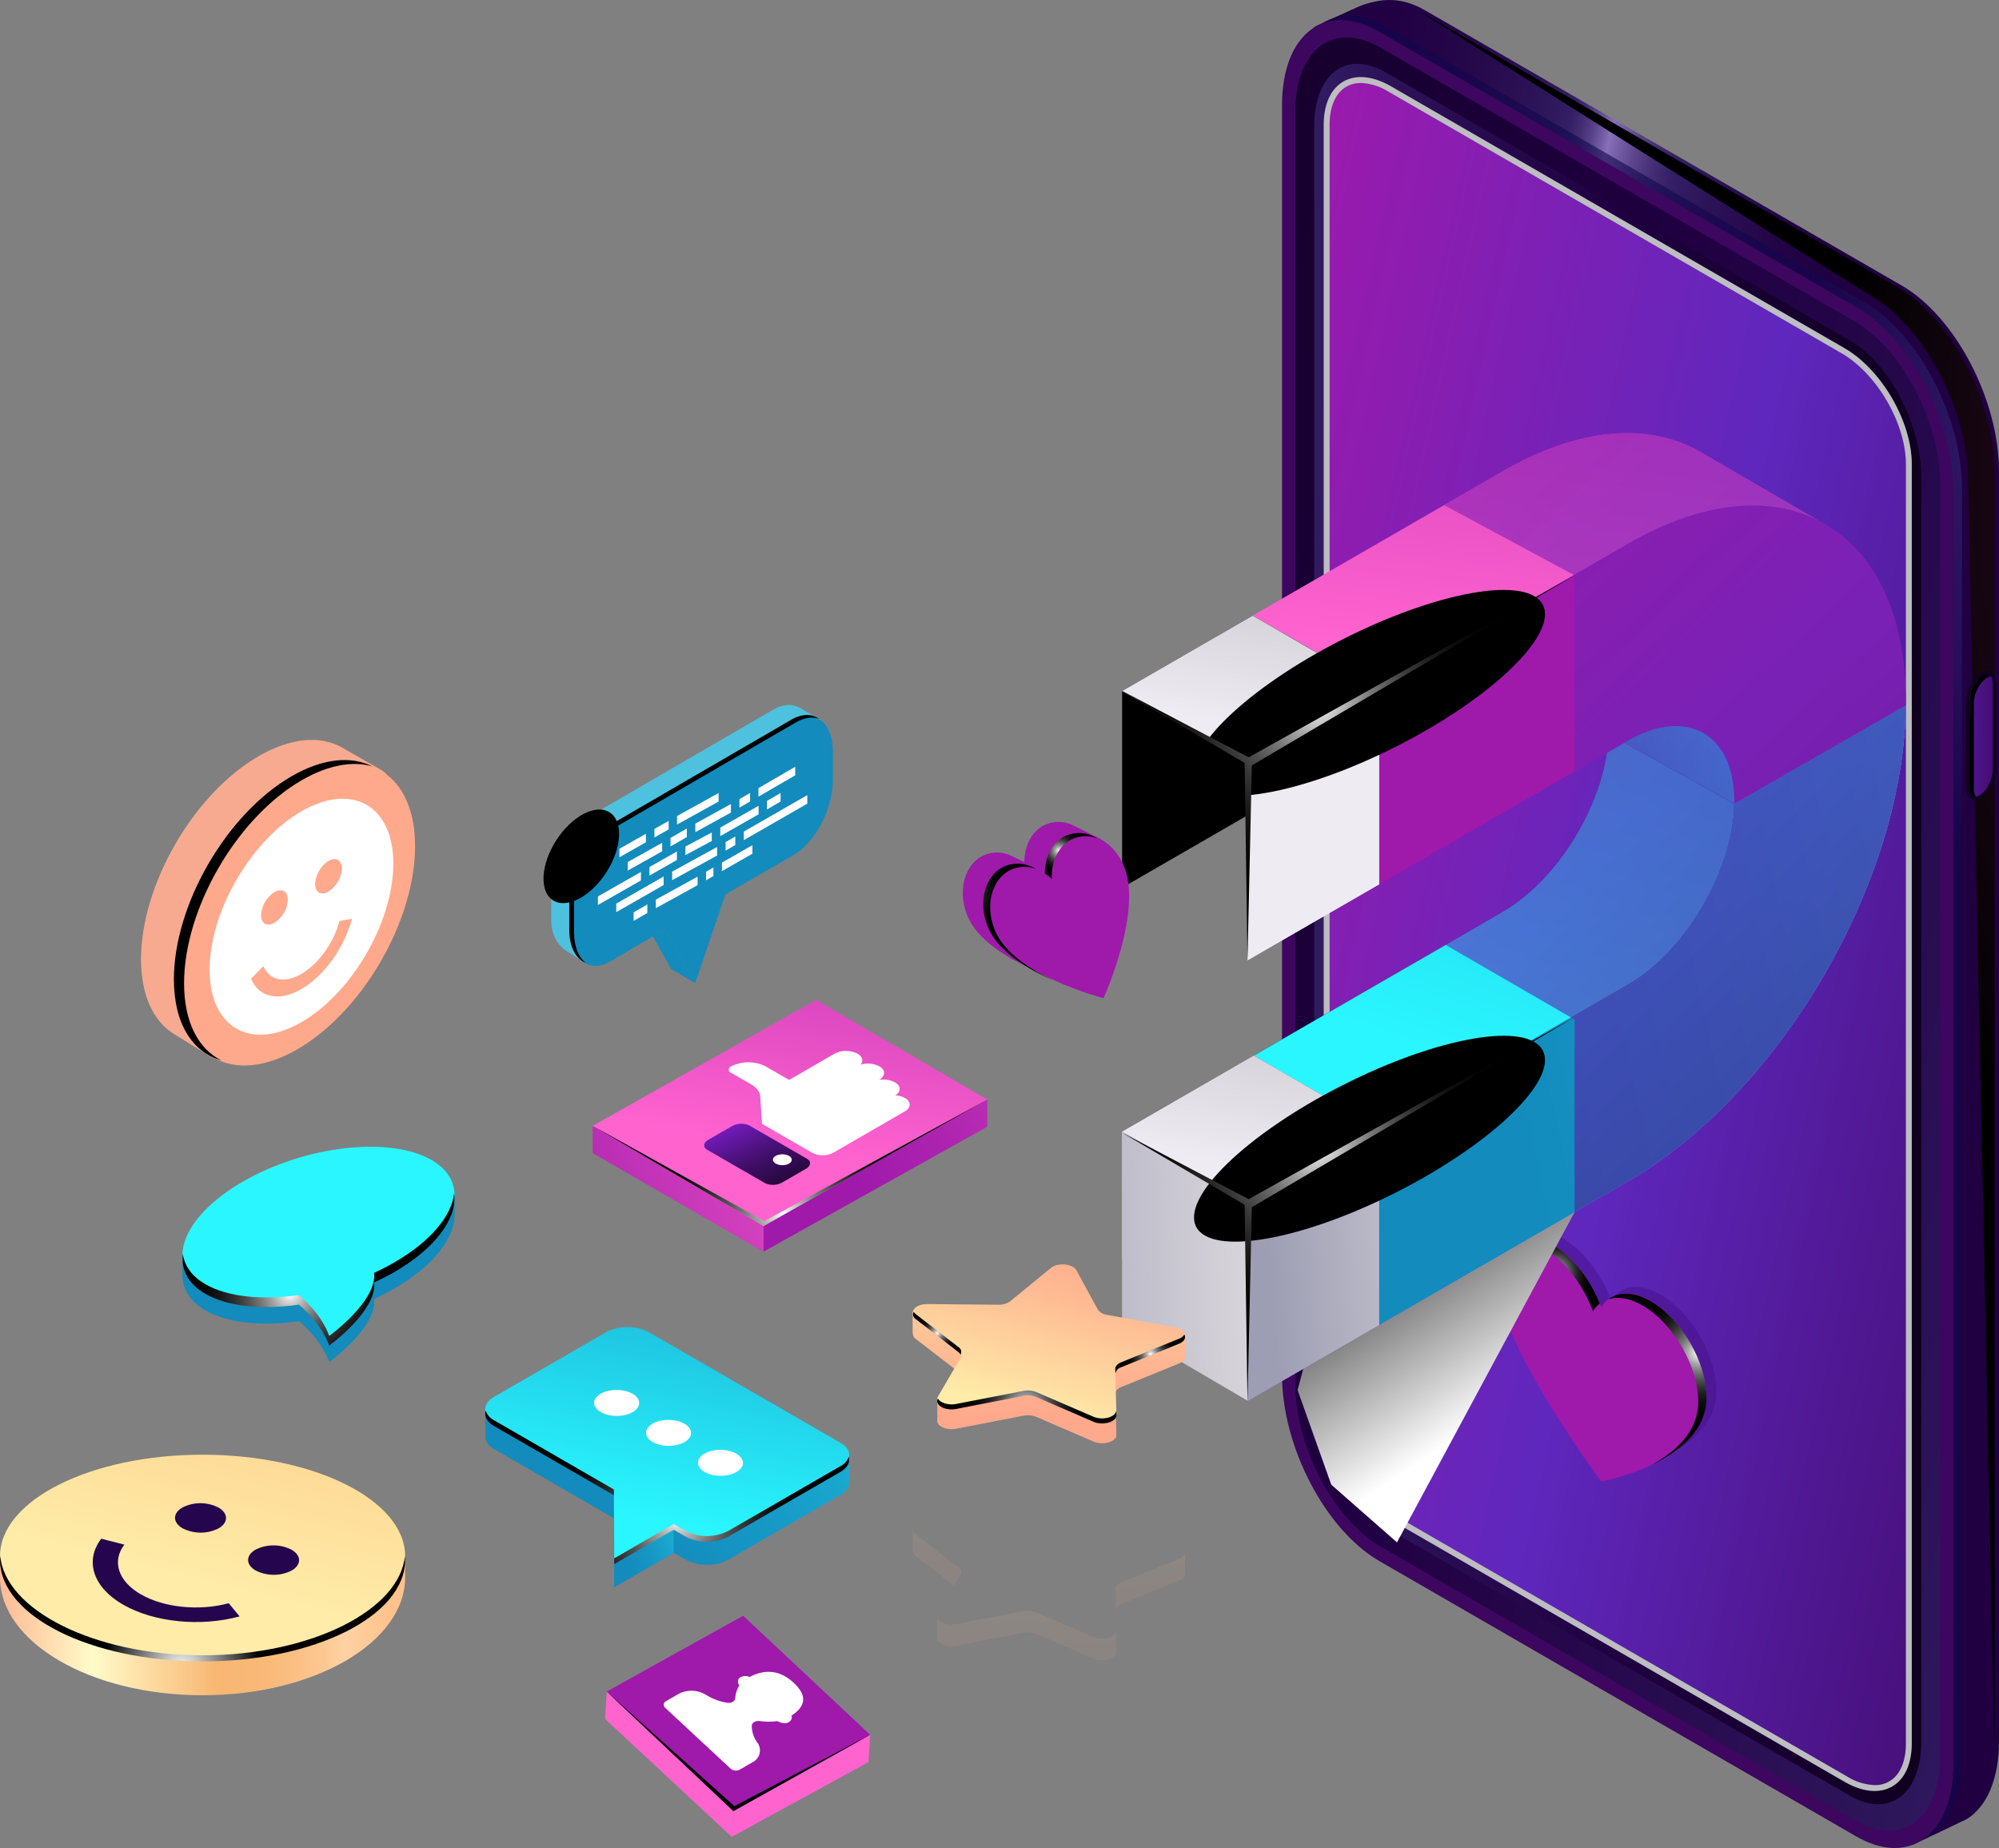 <svg xmlns="http://www.w3.org/2000/svg" xmlns:xlink="http://www.w3.org/1999/xlink" width="623.424" height="576.303" viewBox="0 0 623.424 576.303">
  <rect x="0" y="0" width="623.424" height="576.303" fill="#808080" stroke="none"/>
  <defs>
    <linearGradient id="linear-gradient" x1="-0.203" y1="0.032" x2="0.701" y2="0.616" gradientUnits="objectBoundingBox">
      <stop offset="0.056" stop-color="#200041"/>
      <stop offset="0.258" stop-color="#210143"/>
      <stop offset="0.357" stop-color="#25084a"/>
      <stop offset="0.434" stop-color="#2c1357"/>
      <stop offset="0.47" stop-color="#311b61"/>
      <stop offset="0.482" stop-color="#351f65"/>
      <stop offset="0.495" stop-color="#422c72"/>
      <stop offset="0.509" stop-color="#574188"/>
      <stop offset="0.523" stop-color="#755fa6"/>
      <stop offset="0.53" stop-color="#8770b8"/>
      <stop offset="0.537" stop-color="#7d66ae"/>
      <stop offset="0.562" stop-color="#5c458c"/>
      <stop offset="0.586" stop-color="#442e74"/>
      <stop offset="0.608" stop-color="#351f66"/>
      <stop offset="0.626" stop-color="#311b61"/>
      <stop offset="0.672" stop-color="#2a1054"/>
      <stop offset="0.749" stop-color="#220446"/>
      <stop offset="0.813" stop-color="#200041"/>
      <stop offset="1" stop-color="#200041"/>
    </linearGradient>
    <radialGradient id="radial-gradient" cx="1.249" cy="0.28" r="0.675" gradientTransform="translate(-1.006) scale(3.012 1)" gradientUnits="objectBoundingBox">
      <stop offset="0" stop-color="#711f56"/>
      <stop offset="0.161" stop-color="#6b1d51"/>
      <stop offset="0.363" stop-color="#5c1946"/>
      <stop offset="0.585" stop-color="#421232"/>
      <stop offset="0.821" stop-color="#1f0818"/>
      <stop offset="1"/>
    </radialGradient>
    <radialGradient id="radial-gradient-2" cx="0.971" cy="0.218" r="0.377" gradientTransform="translate(-0.861) scale(2.722 1)" gradientUnits="objectBoundingBox">
      <stop offset="0" stop-color="#af8afc"/>
      <stop offset="1" stop-color="#10054d"/>
    </radialGradient>
    <linearGradient id="linear-gradient-2" x1="1.066" y1="0.565" x2="-1.768" y2="0.239" gradientUnits="objectBoundingBox">
      <stop offset="0.187" stop-color="#3d065f"/>
      <stop offset="0.934" stop-color="#3d065f"/>
    </linearGradient>
    <linearGradient id="linear-gradient-3" x1="1.128" y1="0.977" x2="-0.371" y2="-0.162" gradientUnits="objectBoundingBox">
      <stop offset="0" stop-color="#311b61"/>
      <stop offset="0.203" stop-color="#290e52"/>
      <stop offset="0.495" stop-color="#200041"/>
      <stop offset="1" stop-color="#0f001f"/>
    </linearGradient>
    <linearGradient id="linear-gradient-4" x1="0" y1="0.5" x2="1" y2="0.5" xlink:href="#linear-gradient-3"/>
    <linearGradient id="linear-gradient-5" x1="-0.133" y1="0.086" x2="1.438" y2="1.114" gradientUnits="objectBoundingBox">
      <stop offset="0.01" stop-color="#9f19ab"/>
      <stop offset="0.429" stop-color="#5f27bd"/>
      <stop offset="0.904" stop-color="#3d065f"/>
    </linearGradient>
    <linearGradient id="linear-gradient-6" x1="-140.048" y1="506.206" x2="-136.4" y2="506.206" xlink:href="#linear-gradient-3"/>
    <linearGradient id="linear-gradient-7" x1="1.698" y1="0.51" x2="-1.513" y2="0.484" gradientUnits="objectBoundingBox">
      <stop offset="0" stop-color="#3d065f"/>
      <stop offset="1" stop-color="#5f27bd"/>
    </linearGradient>
    <radialGradient id="radial-gradient-3" cx="0.091" cy="0.249" r="0.359" gradientTransform="translate(-2.353) scale(5.705 1)" xlink:href="#radial-gradient"/>
    <linearGradient id="linear-gradient-8" x1="192.901" y1="0.611" x2="195.01" y2="0.068" gradientUnits="objectBoundingBox">
      <stop offset="0.096" stop-color="#45108a"/>
      <stop offset="1" stop-color="#7c1dc9"/>
    </linearGradient>
    <linearGradient id="linear-gradient-9" x1="192.995" y1="0.611" x2="195.105" y2="0.068" gradientUnits="objectBoundingBox">
      <stop offset="0.035" stop-color="#9f19ab"/>
      <stop offset="0.244" stop-color="#ae24b0"/>
      <stop offset="0.645" stop-color="#d643bf"/>
      <stop offset="1" stop-color="#ff63ce"/>
    </linearGradient>
    <radialGradient id="radial-gradient-4" cx="0.5" cy="0.5" r="0.554" gradientTransform="translate(0.086) scale(0.828 1)" gradientUnits="objectBoundingBox">
      <stop offset="0" stop-color="#fff"/>
      <stop offset="0.066" stop-color="#d8d8d8"/>
      <stop offset="0.162" stop-color="#a5a5a5"/>
      <stop offset="0.262" stop-color="#797979"/>
      <stop offset="0.366" stop-color="#545454"/>
      <stop offset="0.473" stop-color="#353535"/>
      <stop offset="0.585" stop-color="#1d1d1d"/>
      <stop offset="0.704" stop-color="#0d0d0d"/>
      <stop offset="0.835" stop-color="#030303"/>
      <stop offset="1"/>
    </radialGradient>
    <radialGradient id="radial-gradient-5" cx="0.737" cy="0.355" r="0.407" gradientTransform="translate(-0.375) scale(1.751 1)" xlink:href="#radial-gradient-4"/>
    <linearGradient id="linear-gradient-10" x1="0.679" y1="0.626" x2="0.224" y2="-0.196" gradientUnits="objectBoundingBox">
      <stop offset="0" stop-color="#fff"/>
      <stop offset="1"/>
    </linearGradient>
    <radialGradient id="radial-gradient-6" cx="0.504" cy="0.501" r="0.655" gradientTransform="translate(0.18) scale(0.64 1)" gradientUnits="objectBoundingBox">
      <stop offset="0" stop-color="#271273"/>
      <stop offset="0.084" stop-color="#200f5f"/>
      <stop offset="0.26" stop-color="#14093d"/>
      <stop offset="0.439" stop-color="#0b0522"/>
      <stop offset="0.62" stop-color="#05020f"/>
      <stop offset="0.805" stop-color="#010003"/>
      <stop offset="1"/>
    </radialGradient>
    <linearGradient id="linear-gradient-11" x1="1.104" y1="-2.024" x2="0.414" y2="0.891" xlink:href="#linear-gradient-9"/>
    <radialGradient id="radial-gradient-7" cx="1.361" cy="0.165" r="1.081" gradientTransform="translate(-0.032) scale(1.064 1)" xlink:href="#radial-gradient-6"/>
    <linearGradient id="linear-gradient-12" x1="0.997" y1="-1.136" x2="0.43" y2="0.732" gradientUnits="objectBoundingBox">
      <stop offset="0.035" stop-color="#9d9eb3"/>
      <stop offset="0.581" stop-color="#d4d1d8"/>
      <stop offset="1" stop-color="#eeebf2"/>
    </linearGradient>
    <linearGradient id="linear-gradient-13" x1="-3.996" y1="0.5" x2="1.009" y2="0.5" xlink:href="#linear-gradient-12"/>
    <linearGradient id="linear-gradient-14" x1="-5.031" y1="-26.807" x2="-3.077" y2="-27.623" xlink:href="#linear-gradient-9"/>
    <linearGradient id="linear-gradient-15" x1="-3.962" y1="0.5" x2="1" y2="0.5" xlink:href="#linear-gradient-12"/>
    <linearGradient id="linear-gradient-16" x1="-21.177" y1="-38.338" x2="-18.355" y2="-38.747" xlink:href="#linear-gradient-12"/>
    <linearGradient id="linear-gradient-17" x1="-4.266" y1="-14.494" x2="-3.111" y2="-14.494" gradientUnits="objectBoundingBox">
      <stop offset="0.035" stop-color="#6b24d6"/>
      <stop offset="0.294" stop-color="#7733dc"/>
      <stop offset="0.794" stop-color="#965bec"/>
      <stop offset="1" stop-color="#a56ef4"/>
    </linearGradient>
    <linearGradient id="linear-gradient-18" x1="0.148" y1="0.59" x2="2.529" y2="-0.017" gradientUnits="objectBoundingBox">
      <stop offset="0.035" stop-color="#138bbd"/>
      <stop offset="0.226" stop-color="#169ac6"/>
      <stop offset="0.595" stop-color="#1ec2df"/>
      <stop offset="1" stop-color="#2af6ff"/>
    </linearGradient>
    <linearGradient id="linear-gradient-20" x1="0.078" y1="0.561" x2="2.931" y2="0.149" xlink:href="#linear-gradient-12"/>
    <radialGradient id="radial-gradient-8" cx="5.206" cy="-3.412" r="4.448" gradientTransform="translate(-0.08) scale(1.161 1)" xlink:href="#radial-gradient-6"/>
    <linearGradient id="linear-gradient-21" x1="-0.877" y1="0.998" x2="1.957" y2="0.101" xlink:href="#linear-gradient-18"/>
    <radialGradient id="radial-gradient-9" cx="0.5" cy="0.516" r="0.55" gradientTransform="translate(0.049) scale(0.901 1)" xlink:href="#radial-gradient-6"/>
    <linearGradient id="linear-gradient-22" x1="1.419" y1="-1.642" x2="0.389" y2="0.804" xlink:href="#linear-gradient-18"/>
    <linearGradient id="linear-gradient-23" x1="-1.542" y1="0.5" x2="1" y2="0.5" xlink:href="#linear-gradient-12"/>
    <linearGradient id="linear-gradient-24" x1="0.998" y1="-1.142" x2="0.429" y2="0.733" xlink:href="#linear-gradient-12"/>
    <linearGradient id="linear-gradient-25" x1="-1.36" y1="0.694" x2="2.444" y2="0.297" xlink:href="#linear-gradient-12"/>
    <radialGradient id="radial-gradient-10" cx="0.5" cy="0.5" r="0.944" gradientTransform="matrix(0.523, -0.453, 0.082, 0.275, 63.685, -564.507)" gradientUnits="objectBoundingBox">
      <stop offset="0" stop-color="#972a74"/>
      <stop offset="0.041" stop-color="#8a266a"/>
      <stop offset="0.194" stop-color="#601a49"/>
      <stop offset="0.35" stop-color="#3d112f"/>
      <stop offset="0.507" stop-color="#22091a"/>
      <stop offset="0.667" stop-color="#0f040b"/>
      <stop offset="0.829" stop-color="#030102"/>
      <stop offset="1"/>
    </radialGradient>
    <radialGradient id="radial-gradient-11" cx="0.5" cy="0.5" r="0.944" gradientTransform="matrix(0.523, -0.453, 0.082, 0.275, 61.937, -555.592)" xlink:href="#radial-gradient-10"/>
    <linearGradient id="linear-gradient-27" x1="0.048" y1="-0.364" x2="1.095" y2="1.563" xlink:href="#linear-gradient-5"/>
    <radialGradient id="radial-gradient-12" cx="0.417" cy="0.331" r="0.546" gradientTransform="translate(0.075) scale(0.85 1)" xlink:href="#radial-gradient-4"/>
    <radialGradient id="radial-gradient-13" cx="0.417" cy="0.331" r="0.546" gradientTransform="translate(0.075) scale(0.85 1)" xlink:href="#radial-gradient-4"/>
    <linearGradient id="linear-gradient-28" x1="138.917" y1="0.885" x2="138.091" y2="0.03" gradientUnits="objectBoundingBox">
      <stop offset="0.035" stop-color="#f7aa90"/>
      <stop offset="0.232" stop-color="#f9b996"/>
      <stop offset="0.61" stop-color="#fee1a6"/>
      <stop offset="0.631" stop-color="#ffe4a7"/>
      <stop offset="0.874" stop-color="#f7aa90"/>
    </linearGradient>
    <linearGradient id="linear-gradient-29" x1="102.497" y1="0.586" x2="103.616" y2="0.005" gradientUnits="objectBoundingBox">
      <stop offset="0.035" stop-color="#ffa98c"/>
      <stop offset="0.317" stop-color="#feb892"/>
      <stop offset="0.86" stop-color="#fee0a3"/>
      <stop offset="1" stop-color="#feeca8"/>
    </linearGradient>
    <radialGradient id="radial-gradient-14" cx="0.244" cy="0.449" r="0.424" gradientTransform="matrix(-1.514, 0, 0, 1, 432.493, 0)" xlink:href="#radial-gradient-4"/>
    <linearGradient id="linear-gradient-30" x1="-23.507" y1="35.685" x2="-21.198" y2="34.747" xlink:href="#linear-gradient-9"/>
    <linearGradient id="linear-gradient-31" x1="-26.995" y1="25.618" x2="-23.662" y2="24.958" xlink:href="#linear-gradient-9"/>
    <linearGradient id="linear-gradient-32" x1="-11.502" y1="17.448" x2="-12.126" y2="19.053" xlink:href="#linear-gradient-9"/>
    <radialGradient id="radial-gradient-15" cx="0.415" cy="0.884" r="0.822" gradientTransform="matrix(0.453, 0.062, -0.036, 1.279, -5.532, -7.892)" xlink:href="#radial-gradient-4"/>
    <linearGradient id="linear-gradient-33" x1="0.339" y1="0.571" x2="2.458" y2="-0.363" xlink:href="#linear-gradient-9"/>
    <linearGradient id="linear-gradient-34" x1="-0.88" y1="0.92" x2="1.939" y2="0.062" xlink:href="#linear-gradient-9"/>
    <linearGradient id="linear-gradient-35" x1="1.075" y1="-1.413" x2="0.456" y2="0.645" xlink:href="#linear-gradient-9"/>
    <radialGradient id="radial-gradient-16" cx="0.435" cy="0.887" r="1.15" gradientTransform="translate(0.34) scale(0.321 1)" xlink:href="#radial-gradient-4"/>
    <linearGradient id="linear-gradient-36" x1="0.134" y1="0.045" x2="1.716" y2="2.012" gradientUnits="objectBoundingBox">
      <stop offset="0" stop-color="#7c1dc9"/>
      <stop offset="0.03" stop-color="#741bbc"/>
      <stop offset="0.162" stop-color="#55148b"/>
      <stop offset="0.297" stop-color="#3b0d60"/>
      <stop offset="0.433" stop-color="#25083d"/>
      <stop offset="0.57" stop-color="#150422"/>
      <stop offset="0.709" stop-color="#09020f"/>
      <stop offset="0.851" stop-color="#020003"/>
      <stop offset="1"/>
    </linearGradient>
    <linearGradient id="linear-gradient-37" x1="0.005" y1="0.5" x2="0.989" y2="0.5" gradientUnits="objectBoundingBox">
      <stop offset="0" stop-color="#ffbb96"/>
      <stop offset="0.227" stop-color="#fffbc9"/>
      <stop offset="0.54" stop-color="#f9b673"/>
      <stop offset="0.639" stop-color="#f9b876"/>
      <stop offset="0.725" stop-color="#fabe81"/>
      <stop offset="0.806" stop-color="#fcc892"/>
      <stop offset="0.859" stop-color="#fed2a3"/>
      <stop offset="0.97" stop-color="#ffc28c"/>
    </linearGradient>
    <linearGradient id="linear-gradient-38" x1="1.393" y1="-1.293" x2="0.448" y2="0.605" gradientUnits="objectBoundingBox">
      <stop offset="0.035" stop-color="#ffba78"/>
      <stop offset="0.395" stop-color="#fec986"/>
      <stop offset="1" stop-color="#feeca8"/>
    </linearGradient>
    <linearGradient id="linear-gradient-39" x1="-0.014" y1="0.502" x2="1.039" y2="0.502" xlink:href="#linear-gradient-37"/>
    <radialGradient id="radial-gradient-17" cx="0.302" cy="1.074" r="0.742" gradientTransform="translate(0.369) scale(0.261 1)" xlink:href="#linear-gradient-10"/>
    <linearGradient id="linear-gradient-40" x1="33.994" y1="11.417" x2="34.752" y2="10.416" gradientUnits="objectBoundingBox">
      <stop offset="0.035" stop-color="#9f19ab"/>
      <stop offset="0.164" stop-color="#ae24b0"/>
      <stop offset="0.412" stop-color="#d643bf"/>
      <stop offset="0.631" stop-color="#ff63ce"/>
      <stop offset="0.874" stop-color="#dc48c1"/>
    </linearGradient>
    <linearGradient id="linear-gradient-41" x1="32.963" y1="10.678" x2="35.241" y2="10.087" xlink:href="#linear-gradient-9"/>
    <radialGradient id="radial-gradient-18" cx="0.235" cy="0.383" r="0.539" gradientTransform="translate(0.065) scale(0.87 1)" xlink:href="#radial-gradient-4"/>
    <radialGradient id="radial-gradient-19" cx="0.005" cy="0.239" r="0.412" gradientTransform="translate(-0.332) scale(1.664 1)" xlink:href="#radial-gradient-4"/>
    <linearGradient id="linear-gradient-42" x1="125.927" y1="0.535" x2="127.489" y2="0.076" xlink:href="#linear-gradient-18"/>
    <linearGradient id="linear-gradient-43" x1="774.894" y1="0.814" x2="778.785" y2="0.129" xlink:href="#linear-gradient-18"/>
    <linearGradient id="linear-gradient-44" x1="122.781" y1="-0.091" x2="123.407" y2="1.029" gradientUnits="objectBoundingBox">
      <stop offset="0" stop-color="#4ec1de"/>
      <stop offset="0.239" stop-color="#4cc4de"/>
      <stop offset="0.446" stop-color="#49cfde"/>
      <stop offset="0.64" stop-color="#43e0de"/>
      <stop offset="0.652" stop-color="#43e2de"/>
      <stop offset="0.771" stop-color="#3cabc7"/>
      <stop offset="0.838" stop-color="#3a91bd"/>
      <stop offset="0.88" stop-color="#3a95be"/>
      <stop offset="1" stop-color="#3ca0c3"/>
    </linearGradient>
    <radialGradient id="radial-gradient-20" cx="0.394" cy="0.502" r="0.501" gradientTransform="matrix(-0.992, 0, 0, 1, 263.328, 0)" xlink:href="#linear-gradient-10"/>
    <radialGradient id="radial-gradient-21" cx="0.5" cy="0.5" r="0.318" gradientTransform="matrix(-1.04, -0.543, -1.182, 1.478, 1936.239, 391.345)" xlink:href="#radial-gradient-10"/>
    <linearGradient id="linear-gradient-45" x1="0.253" y1="0.568" x2="1.988" y2="-0.245" xlink:href="#linear-gradient-18"/>
    <linearGradient id="linear-gradient-46" x1="1.032" y1="-1.135" x2="0.383" y2="0.802" xlink:href="#linear-gradient-18"/>
    <linearGradient id="linear-gradient-47" x1="0.158" y1="0.598" x2="2.469" y2="-0.066" xlink:href="#linear-gradient-18"/>
    <radialGradient id="radial-gradient-22" cx="0.563" cy="0.703" r="0.911" gradientTransform="translate(0.289) scale(0.421 1)" xlink:href="#radial-gradient-4"/>
    <linearGradient id="linear-gradient-48" x1="148.281" y1="0.532" x2="149.977" y2="-0.174" xlink:href="#linear-gradient-18"/>
    <linearGradient id="linear-gradient-49" x1="84.571" y1="-58.239" x2="83.783" y2="-56.149" xlink:href="#linear-gradient-18"/>
    <linearGradient id="linear-gradient-50" x1="0.528" y1="0.842" x2="0.465" y2="-0.346" xlink:href="#linear-gradient-29"/>
    <linearGradient id="linear-gradient-51" x1="0.734" y1="-0.124" x2="0.278" y2="0.853" xlink:href="#linear-gradient-29"/>
    <linearGradient id="linear-gradient-52" x1="1.472" y1="0.822" x2="-0.378" y2="-0.348" xlink:href="#linear-gradient-29"/>
    <linearGradient id="linear-gradient-53" x1="0.528" y1="0.832" x2="0.394" y2="-0.405" xlink:href="#linear-gradient-29"/>
    <linearGradient id="linear-gradient-54" x1="0.509" y1="0.924" x2="0.474" y2="-0.452" xlink:href="#linear-gradient-29"/>
    <linearGradient id="linear-gradient-55" x1="0.524" y1="0.78" x2="0.449" y2="-0.246" xlink:href="#linear-gradient-29"/>
    <radialGradient id="radial-gradient-23" cx="0.5" cy="0.5" r="0.533" gradientTransform="translate(0.056) scale(0.888 1)" xlink:href="#radial-gradient-4"/>
    <radialGradient id="radial-gradient-24" cx="0.5" cy="0.5" r="0.726" gradientTransform="translate(0.221) scale(0.558 1)" xlink:href="#radial-gradient-4"/>
    <radialGradient id="radial-gradient-25" cx="0.5" cy="0.5" r="1.955" gradientTransform="translate(0.408) scale(0.184 1)" xlink:href="#radial-gradient-4"/>
    <radialGradient id="radial-gradient-26" cx="0.311" cy="0.662" r="0.725" gradientTransform="translate(0.221) scale(0.559 1)" xlink:href="#radial-gradient-4"/>
  </defs>
  <g id="Group_1139" data-name="Group 1139" transform="translate(-269.837 -59.14)">
    <g id="Group_1113" data-name="Group 1113" transform="translate(669.657 59.14)">
      <path id="Path_2099" data-name="Path 2099" d="M658.595,625.09,509.919,539.251c-16.772-9.682-30.367-35.658-30.367-58.021V85.285c0-11.373-9.348-13.885-3.687-17.97.216-.156,13.273-6.087,13.519-6.181,6.1-2.337,12.617-3.377,20.535,1.194l148.675,85.839c16.772,9.682,30.367,35.66,30.367,58.021V602.133c0,11.881-3.839,20.353-9.952,24.229-.362.228-16.094,7.71-16.5,7.844C657.092,636.013,665.926,629.323,658.595,625.09Z" transform="translate(-465.357 -59.14)" fill="url(#linear-gradient)"/>
      <path id="Path_2100" data-name="Path 2100" d="M640.121,146.884,491.446,61.044C483.528,56.473,631.9,149.622,631.9,149.622c16.77,9.682,30.367,35.66,30.367,58.021,0,0,8.218,405.087,8.218,393.2V204.9C670.488,182.542,656.893,156.566,640.121,146.884Z" transform="translate(-448.254 -57.399)" fill="url(#radial-gradient)" style="mix-blend-mode: color-dodge;isolation: isolate"/>
      <path id="Path_2101" data-name="Path 2101" d="M650.067,627.956,501.39,542.119c-16.77-9.682-30.365-35.66-30.365-58.021V88.153c0-22.361,13.6-32.639,30.365-22.957l148.677,85.839c16.772,9.682,30.367,35.658,30.367,58.021V605C680.434,627.362,666.839,637.641,650.067,627.956Z" transform="translate(-468.378 -56.727)" opacity="0.6" fill="url(#radial-gradient-2)" style="mix-blend-mode: screen;isolation: isolate"/>
      <path id="Path_2102" data-name="Path 2102" d="M648.746,628.672,500.069,542.833c-16.77-9.682-30.367-35.658-30.367-58.019V88.867c0-22.361,13.6-32.639,30.367-22.955l148.677,85.837c16.77,9.684,30.367,35.66,30.367,58.021V605.715C679.113,628.076,665.516,638.354,648.746,628.672Z" transform="translate(-469.702 -56.013)" fill="url(#linear-gradient-2)"/>
      <path id="Path_2103" data-name="Path 2103" d="M471.772,484.733V88.3c0-19.6,11.919-28.612,26.62-20.124l147.889,85.383c14.7,8.488,26.62,31.259,26.62,50.861V600.853c0,19.6-11.919,28.612-26.62,20.125L498.392,535.594C483.691,527.106,471.772,504.335,471.772,484.733Z" transform="translate(-467.631 -53.297)" fill="url(#linear-gradient-3)"/>
      <path id="Path_2104" data-name="Path 2104" d="M474.729,483.033V88.609c0-16.408,9.976-23.949,22.283-16.846l144.732,83.563c12.307,7.1,22.283,26.166,22.283,42.574V592.324c0,16.408-9.976,23.949-22.283,16.844L497.012,525.607C484.705,518.5,474.729,499.441,474.729,483.033Z" transform="translate(-464.673 -49.187)" fill="url(#linear-gradient-4)"/>
      <path id="Path_2105" data-name="Path 2105" d="M497.209,74.05c-11.6-6.7-21-1.336-21,11.973V484.882c0,13.309,9.4,29.527,21,36.222l141.38,81.626c11.6,6.7,21,1.336,21-11.973V191.9c0-13.307-9.4-29.525-21-36.22Z" transform="translate(-463.193 -47.111)" fill="url(#linear-gradient-5)"/>
      <path id="Path_2106" data-name="Path 2106" d="M576.378,199.881l0-26.73c0-3.417,2.076-7.388,4.641-8.868h0c2.563-1.48,4.641.092,4.641,3.509v26.73c0,3.417-2.078,7.388-4.641,8.868h0C578.456,204.87,576.378,203.3,576.378,199.881Z" transform="translate(-362.978 45.491)" fill="url(#linear-gradient-6)"/>
      <path id="Path_2107" data-name="Path 2107" d="M578.676,202.439c-1.324,0-1.795-1.648-1.795-3.063V172.648c0-3.041,1.895-6.7,4.139-8a2.777,2.777,0,0,1,1.34-.422c1.324,0,1.795,1.648,1.795,3.063v26.728c0,3.039-1.895,6.7-4.139,8A2.794,2.794,0,0,1,578.676,202.439Z" transform="translate(-362.475 45.994)" fill="url(#linear-gradient-7)"/>
      <path id="Path_2108" data-name="Path 2108" d="M578.251,200.063v-26.73c0-3.041,1.894-6.7,4.139-8a2.881,2.881,0,0,1,1.188-.4,1.421,1.421,0,0,0-1.218-.712,2.8,2.8,0,0,0-1.34.422c-2.245,1.3-4.139,4.959-4.139,8v26.73c0,1.412.47,3.061,1.795,3.061.046,0,.1-.02.152-.024A4.455,4.455,0,0,1,578.251,200.063Z" transform="translate(-362.475 45.993)" fill="url(#radial-gradient-3)" style="mix-blend-mode: color-dodge;isolation: isolate"/>
      <path id="Path_2109" data-name="Path 2109" d="M638.589,155.676,497.209,74.05c-11.6-6.7-21-1.336-21,11.973V484.882c0,13.309,9.4,29.527,21,36.222l141.38,81.626c11.6,6.7,21,1.336,21-11.973V191.9C659.589,178.589,650.187,162.372,638.589,155.676Zm19.174,435.082c0,4.131-.972,7.526-2.811,9.818a8.572,8.572,0,0,1-6.936,3.213h0a17.508,17.508,0,0,1-8.512-2.641l-141.38-81.626c-11.078-6.393-20.089-21.931-20.089-34.64V86.022c0-8.038,3.735-13.031,9.748-13.031a17.53,17.53,0,0,1,8.512,2.641l141.382,81.626c11.074,6.4,20.087,21.935,20.087,34.64Z" transform="translate(-463.193 -47.111)" fill="#bcbec0" style="mix-blend-mode: multiply;isolation: isolate"/>
      <path id="Path_2110" data-name="Path 2110" d="M522.012,253.248c6.7,3.873,12.515,11.581,15.425,19.634,2.911-4.691,8.722-5.691,15.427-1.82,9.618,5.553,17.418,19.006,17.418,30.043,0,20.174-32.845,26.15-32.845,26.15s-32.843-43.9-32.843-64.076C504.594,252.142,512.392,247.695,522.012,253.248Z" transform="translate(-434.794 132.661)" opacity="0.5" fill="url(#linear-gradient-8)" style="mix-blend-mode: multiply;isolation: isolate"/>
      <path id="Path_2111" data-name="Path 2111" d="M520.464,254.28c6.7,3.873,12.515,11.581,15.425,19.632,2.913-4.691,8.724-5.689,15.428-1.818,9.62,5.553,17.418,19,17.418,30.043,0,20.175-32.845,26.15-32.845,26.15s-32.843-43.9-32.843-64.076C503.046,253.174,510.844,248.727,520.464,254.28Z" transform="translate(-436.343 133.694)" fill="url(#linear-gradient-9)"/>
      <g id="Group_1112" data-name="Group 1112" transform="translate(70.972 385.593)" style="mix-blend-mode: color-dodge;isolation: isolate">
        <path id="Path_2112" data-name="Path 2112" d="M515.748,255.565c6.706,3.871,12.515,11.581,15.425,19.632a8.995,8.995,0,0,1,2.148-2.35c-3.025-7.66-8.586-14.871-14.993-18.572-5.255-3.033-9.956-3.065-13.149-.684C508.113,252.706,511.768,253.269,515.748,255.565Z" transform="translate(-505.18 -251.894)" fill="url(#radial-gradient-4)"/>
        <path id="Path_2113" data-name="Path 2113" d="M533.734,263.173c-5.245-3.029-9.922-3.041-13.113-.67,2.927-.878,6.563-.332,10.532,1.96,9.62,5.553,17.418,19,17.418,30.043,0,9.372-7.09,15.678-14.681,19.744,8.482-3.975,17.262-10.6,17.262-21.035C551.152,282.178,543.354,268.726,533.734,263.173Z" transform="translate(-489.732 -242.978)" fill="url(#radial-gradient-5)"/>
      </g>
    </g>
    <path id="Path_2114" data-name="Path 2114" d="M558.523,248.1,503.131,351.08l-20.5-18-10.5-29.507,10.5-39.509Z" transform="translate(202.378 189.045)" fill="url(#linear-gradient-10)" style="mix-blend-mode: multiply;isolation: isolate"/>
    <g id="Group_1120" data-name="Group 1120" transform="translate(619.73 194.207)">
      <path id="Path_2115" data-name="Path 2115" d="M555.44,141.52h0l-.013-.007Z" transform="translate(-334.012 -111.799)" fill="url(#radial-gradient-6)"/>
      <g id="Group_1114" data-name="Group 1114" transform="translate(0.061 0)">
        <path id="Path_2116" data-name="Path 2116" d="M604,132.1l0,.016c-15.648-8.722-37.156-7.27-60.9,6.437l-77.965,45.014L504.2,206.221l78-45.034c23-13.279,43.906-15.057,59.413-7.226Z" transform="translate(-424.406 -126.659)" fill="url(#linear-gradient-11)"/>
        <path id="Path_2117" data-name="Path 2117" d="M444.775,178.619V239.97l39.1-22.574v-16.14l40.694-23.495L485.5,155.1Z" transform="translate(-444.775 -98.2)" fill="url(#radial-gradient-7)"/>
        <path id="Path_2118" data-name="Path 2118" d="M444.775,178.619l39.1,22.637,40.694-23.495L485.5,155.1Z" transform="translate(-444.775 -98.2)" fill="url(#linear-gradient-12)"/>
      </g>
      <g id="Group_1117" data-name="Group 1117" transform="translate(39.161 22.633)">
        <g id="Group_1115" data-name="Group 1115" transform="translate(0)">
          <path id="Path_2119" data-name="Path 2119" d="M505.014,166.43,464.32,189.925l40.694-23.495Z" transform="translate(-464.32 -109.502)" fill="url(#linear-gradient-13)"/>
          <path id="Path_2120" data-name="Path 2120" d="M562.661,149.868l-78,45.034.35.2V256.05l77.647-44.83c18.28-10.554,33.149-2.074,33.149,18.9,0,.266-.012.534-.018.8l53.46-30.641c0-.34.024-.686.024-1.026h0C649.276,144.361,610.5,122.25,562.661,149.868Z" transform="translate(-443.968 -137.973)" fill="url(#linear-gradient-14)"/>
          <path id="Path_2121" data-name="Path 2121" d="M505.014,166.43,464.32,189.925v61.351l41.046-23.7V166.635Z" transform="translate(-464.32 -109.502)" fill="url(#linear-gradient-15)"/>
          <path id="Path_2122" data-name="Path 2122" d="M505.014,166.43,464.32,189.925v61.351l41.046-23.7V166.635Z" transform="translate(-464.32 -109.502)" fill="url(#linear-gradient-16)"/>
        </g>
        <path id="Path_2123" data-name="Path 2123" d="M583.013,256.136,464.32,324.663v61.352l118.693-68.527c47.541-27.448,86.115-93.673,86.591-148.369l-53.46,30.641C615.776,220.584,601.061,245.715,583.013,256.136Z" transform="translate(-464.32 -106.813)" fill="url(#linear-gradient-17)"/>
        <g id="Group_1116" data-name="Group 1116" transform="translate(0 62.305)">
          <path id="Path_2124" data-name="Path 2124" d="M595.632,199.759c-.368,20.825-15.083,45.956-33.131,56.377l-77.677,44.848.03.018v61.316l77.647-44.83c47.541-27.448,86.115-93.673,86.591-148.369Z" transform="translate(-443.808 -169.118)" fill="url(#linear-gradient-18)"/>
          <path id="Path_2125" data-name="Path 2125" d="M505.335,235.036l-41.015,23.68v61.351l41.046-23.7V235.054Z" transform="translate(-464.32 -103.171)" fill="url(#linear-gradient-15)"/>
          <path id="Path_2126" data-name="Path 2126" d="M505.335,235.036l-41.015,23.68v61.351l41.046-23.7V235.054Z" transform="translate(-464.32 -103.171)" fill="url(#linear-gradient-20)"/>
        </g>
      </g>
      <g id="Group_1119" data-name="Group 1119" transform="translate(0.061 91.34)">
        <path id="Path_2127" data-name="Path 2127" d="M444.775,276.873l18.34-10.589-18.34-10.7Z" transform="translate(-444.775 -89.017)" fill="url(#radial-gradient-8)"/>
        <path id="Path_2128" data-name="Path 2128" d="M557.352,196.585c0-.276.018-.554.018-.828,0-20.973-14.869-29.453-33.149-18.9l-1.134.654,34.206,19.016Z" transform="translate(-366.428 -172.319)" fill="url(#linear-gradient-21)"/>
        <path id="Path_2129" data-name="Path 2129" d="M483.874,318.863l118.693-68.527c18.04-10.416,32.749-35.532,33.131-56.349l-.06-.056-34.206-19.016-5.415,3.127c-2.933,19.248-16.408,40.339-32.549,49.657L444.775,296.226v40.063l18.338,10.7L483.874,335Z" transform="translate(-444.774 -169.721)" fill="url(#radial-gradient-9)"/>
        <g id="Group_1118" data-name="Group 1118" transform="translate(0 5.194)">
          <path id="Path_2130" data-name="Path 2130" d="M615.109,193.931,580.9,174.915l-5.415,3.127c-2.933,19.248-16.408,40.339-32.549,49.657L465.3,272.527l39.065,22.657,77.677-44.848c18.04-10.416,32.749-35.532,33.131-56.349Z" transform="translate(-424.245 -174.915)" fill="url(#linear-gradient-22)"/>
          <path id="Path_2131" data-name="Path 2131" d="M444.775,247.41v40.062l18.34,10.7,20.76-11.986v-16.14l41.015-23.68L485.824,223.71Z" transform="translate(-444.775 -126.098)" fill="url(#linear-gradient-23)"/>
          <path id="Path_2132" data-name="Path 2132" d="M444.775,247.41l39.1,22.637,41.015-23.68L485.824,223.71Z" transform="translate(-444.775 -126.098)" fill="url(#linear-gradient-24)"/>
        </g>
      </g>
      <path id="Path_2133" data-name="Path 2133" d="M483.905,319.529l-39.161-22.943V235.466l39.161,22.712Z" transform="translate(-444.744 -17.802)" fill="url(#linear-gradient-25)"/>
      <path id="Path_2134" data-name="Path 2134" d="M483.905,250.884l-39.161-22.943V166.822l39.161,22.712Z" transform="translate(-444.744 -86.477)" fill="url(#linear-gradient-25)"/>
      <path id="Path_2135" data-name="Path 2135" d="M564.778,155.772c4.667,9.2-15.756,28.938-45.614,44.092s-57.851,19.978-62.518,10.78,15.754-28.939,45.614-44.092S560.109,146.572,564.778,155.772Z" transform="translate(-433.502 -102.2)" fill="url(#radial-gradient-10)" style="mix-blend-mode: color-dodge;isolation: isolate"/>
      <path id="Path_2136" data-name="Path 2136" d="M564.778,225.272c4.667,9.2-15.756,28.939-45.614,44.092s-57.851,19.978-62.518,10.78,15.754-28.938,45.614-44.092S560.109,216.072,564.778,225.272Z" transform="translate(-433.502 -32.669)" fill="url(#radial-gradient-11)" style="mix-blend-mode: color-dodge;isolation: isolate"/>
      <path id="Path_2137" data-name="Path 2137" d="M611.263,153.733c.164.08.338.144.5.228L574.149,132.1v.016c-15.646-8.722-37.154-7.27-60.9,6.437l-18.282,10.556,40.7,21.9v61.162l16.682-9.632-1.134.654L545.8,226.32c-2.933,19.248-16.408,40.339-32.549,49.657l-17.972,10.182,40.389,23.379V369.6l16.682-9.632c47.541-27.448,86.117-93.673,86.591-148.369,0-.342.024-.686.024-1.026C638.965,181.794,628.295,162.049,611.263,153.733Z" transform="translate(-394.497 -126.659)" opacity="0.6" fill="url(#linear-gradient-27)"/>
      <path id="Path_2138" data-name="Path 2138" d="M444.744,184.823l39.519,20.768,101.652-56.762L485.263,208.092l-1.358,60.794-.893-61.544Z" transform="translate(-444.744 -104.479)" fill="url(#radial-gradient-12)" style="mix-blend-mode: color-dodge;isolation: isolate"/>
      <path id="Path_2139" data-name="Path 2139" d="M444.744,253.7l39.519,20.768L585.915,217.7,485.263,276.967l-1.358,60.794-.893-61.544Z" transform="translate(-444.744 -35.573)" fill="url(#radial-gradient-13)" style="mix-blend-mode: color-dodge;isolation: isolate"/>
    </g>
    <g id="Group_1138" data-name="Group 1138" transform="translate(269.837 278.977)">
      <g id="Group_1122" data-name="Group 1122" transform="translate(40.783 5.457)">
        <g id="Group_1121" data-name="Group 1121">
          <path id="Path_2140" data-name="Path 2140" d="M291.821,242.875c0,11.371,3.923,19.424,10.3,23.323.192.116,10.9,6.758,11.092,6.868,6.638,3.711,2.393-4.711,12.471-10.53,20.287-11.711,36.73-40.073,36.73-63.35,0-11.511,10.64-11.6,4.123-15.445-.182-.108-12.165-6.95-12.351-7.05-6.619-3.585-15.665-2.925-25.64,2.835C308.265,191.236,291.821,219.6,291.821,242.875Z" transform="translate(-288.626 -169.042)" fill="url(#linear-gradient-28)"/>
          <ellipse id="Ellipse_126" data-name="Ellipse 126" cx="51.781" cy="29.895" rx="51.781" ry="29.895" transform="translate(0 89.405) rotate(-59.69)" fill="url(#linear-gradient-29)"/>
          <path id="Path_2141" data-name="Path 2141" d="M333.675,182.659c9.724-5.613,18.56-6.369,25.13-3.085-6.125-1.712-13.725-.434-21.957,4.319-20.285,11.713-36.728,40.075-36.728,63.352,0,12.119,4.463,20.457,11.6,24.025-8.968-2.509-14.773-11.429-14.773-25.26C296.947,222.734,313.391,194.372,333.675,182.659Z" transform="translate(-283.497 -165.898)" fill="url(#radial-gradient-14)" style="mix-blend-mode: color-dodge;isolation: isolate"/>
        </g>
        <path id="Path_2142" data-name="Path 2142" d="M331.16,187.579c-15.794,9.118-28.642,31.281-28.642,49.4s12.849,25.45,28.642,16.332S359.8,222.032,359.8,203.908,346.954,178.461,331.16,187.579Zm8.426,15.467c2.3-1.328,4.165-.264,4.165,2.375a9.179,9.179,0,0,1-4.165,7.186c-2.3,1.328-4.167.266-4.167-2.375A9.181,9.181,0,0,1,339.586,203.046Zm-16.85,9.728c2.3-1.328,4.165-.266,4.165,2.375a9.178,9.178,0,0,1-4.165,7.186c-2.3,1.33-4.167.266-4.167-2.375A9.18,9.18,0,0,1,322.737,212.774Zm8.352,30.265c-6.873,3.969-13.163,2.659-15.651-3.257l3.847-3.933c1.874,4.463,6.62,5.449,11.8,2.457,5.345-3.087,10.14-9.734,11.931-16.544l3.885-.656C344.529,230.134,338.174,238.948,331.088,243.039Z" transform="translate(-277.924 -159.862)" fill="#fff"/>
      </g>
      <g id="Group_1125" data-name="Group 1125" transform="translate(188.692 284.037)">
        <g id="Group_1124" data-name="Group 1124">
          <g id="Group_1123" data-name="Group 1123">
            <path id="Path_2143" data-name="Path 2143" d="M384.4,353.358l-.5,8.055L426.573,338.1l.527-8.521Z" transform="translate(-344.416 -292.458)" fill="url(#linear-gradient-30)"/>
            <path id="Path_2144" data-name="Path 2144" d="M404.194,360.107l-.5,8.055-39.535-36.8.527-8.521Z" transform="translate(-364.162 -299.2)" fill="url(#linear-gradient-31)"/>
            <path id="Path_2145" data-name="Path 2145" d="M364.425,334.658l39.506,37.27,42.651-23.79-39.606-37.118Z" transform="translate(-363.898 -311.021)" fill="url(#linear-gradient-32)"/>
          </g>
        </g>
        <path id="Path_2146" data-name="Path 2146" d="M446.582,336.317l-42.354,22.252-39.8-35.732,39.506,37.27Z" transform="translate(-363.898 -299.2)" fill="url(#radial-gradient-15)" style="mix-blend-mode: color-dodge;isolation: isolate"/>
        <path id="Path_2147" data-name="Path 2147" d="M402.441,341.733a8.739,8.739,0,0,1-1.662-5.137c.028-1.024,1.218-1.674,2.585-1.484a18.727,18.727,0,0,0,5.381,0c.91.542,2.519.938,3.443.406.94-.544,1.286-1.406.9-2.064,3.759-2.435,5.655-5.717.776-10.256s-9.672-3.953-13.779-1.84a3.184,3.184,0,0,0-2.947.16c-.924.532-.774,1.772-.268,2.549a7.972,7.972,0,0,0-1.254,3.837c-.066,1.018-1.208,1.714-2.573,1.494a17.633,17.633,0,0,1-6.423-2.385,8.707,8.707,0,0,0-8.51-.466l-4.155,2.4a1.228,1.228,0,0,0-.12,2.086l20.289,18.874a2.525,2.525,0,0,0,2.795.4l4.155-2.4A4.09,4.09,0,0,0,402.441,341.733Z" transform="translate(-355.005 -302.276)" fill="#fff"/>
      </g>
      <g id="Group_1128" data-name="Group 1128" transform="translate(184.842 91.976)">
        <g id="Group_1127" data-name="Group 1127">
          <g id="Group_1126" data-name="Group 1126">
            <path id="Path_2148" data-name="Path 2148" d="M388.837,270v8.013l69.848-38.987v-8.477Z" transform="translate(-335.626 -199.468)" fill="url(#linear-gradient-33)"/>
            <path id="Path_2149" data-name="Path 2149" d="M415.515,265.9v8.013l-53.277-30.781v-8.477Z" transform="translate(-362.237 -195.364)" fill="url(#linear-gradient-34)"/>
            <path id="Path_2150" data-name="Path 2150" d="M362.237,254.3l53.277,31.245L485.3,246.093,431.9,215.012Z" transform="translate(-362.237 -215.012)" fill="url(#linear-gradient-35)"/>
          </g>
        </g>
        <path id="Path_2151" data-name="Path 2151" d="M485.3,230.549l-69.525,37.893-53.534-29.687L415.515,270Z" transform="translate(-362.237 -199.468)" fill="url(#radial-gradient-16)" style="mix-blend-mode: color-dodge;isolation: isolate"/>
        <path id="Path_2152" data-name="Path 2152" d="M423.6,223.831h0a7.893,7.893,0,0,0-7.144-.012l-14.185,8.19-7.278-4.2a11.969,11.969,0,0,0-10.826-.018h0a1.054,1.054,0,0,0,.012,2l6.151,3.553c1.78,1.026,2.823,2.4,2.919,3.851l.558,8.5,15.676,9.05a7.159,7.159,0,0,0,6.473.012l7.676-4.433,9.568-5.525,5.121-2.957c1.906-1.1,2.094-2.9.286-4.065a6.861,6.861,0,0,0-3.231-.962c1.862-1.14,1.822-2.939-.12-4.061a7.869,7.869,0,0,0-4.973-.75l.054-.03c1.946-1.124,2.1-2.969.2-4.129a7.955,7.955,0,0,0-6-.6C425.512,226.14,425.2,224.756,423.6,223.831Z" transform="translate(-341.009 -207.05)" fill="#fff"/>
        <path id="Path_2153" data-name="Path 2153" d="M411.321,248.4l-7.312,4.221a6.026,6.026,0,0,1-5.427.224l-18.026-10.406c-1.39-.8-1.216-2.206.39-3.133l7.312-4.223a6.032,6.032,0,0,1,5.427-.224l18.026,10.406C413.1,246.065,412.928,247.467,411.321,248.4Z" transform="translate(-344.849 -195.704)" fill="url(#linear-gradient-36)"/>
      </g>
      <g id="Group_1130" data-name="Group 1130" transform="translate(0 233.808)">
        <path id="Path_2154" data-name="Path 2154" d="M396.187,301.612H269.837v6.313l.022-1c0,.17-.022,1.336-.022,1.508,0,20.317,28.284,36.788,63.174,36.788s63.176-16.472,63.176-36.788c0-.172-.018-1.338-.022-1.508h.022Z" transform="translate(-269.836 -270.205)" fill="url(#linear-gradient-37)"/>
        <ellipse id="Ellipse_127" data-name="Ellipse 127" cx="63.176" cy="31.661" rx="63.176" ry="31.661" fill="url(#linear-gradient-38)"/>
        <g id="Group_1129" data-name="Group 1129" transform="translate(126.339 90.754)" opacity="0.1">
          <path id="Path_2155" data-name="Path 2155" d="M333,331.527v-.248h-.012C332.994,331.363,333,331.445,333,331.527Z" transform="translate(-332.992 -331.279)" fill="url(#linear-gradient-39)"/>
        </g>
        <path id="Path_2156" data-name="Path 2156" d="M333.013,332.74c-33.99,0-61.7-14.249-63.108-31.107-.038.446-.068.9-.068,1.348,0,17.488,28.284,31.663,63.176,31.663s63.174-14.175,63.174-31.663c0-.452-.03-.9-.068-1.348C394.707,318.491,367,332.74,333.013,332.74Z" transform="translate(-269.836 -270.184)" fill="url(#radial-gradient-17)" style="mix-blend-mode: color-dodge;isolation: isolate"/>
        <path id="Path_2157" data-name="Path 2157" d="M322.063,301.4c3.111,1.8,3.127,4.7.034,6.485a12.41,12.41,0,0,1-11.233-.02c-3.113-1.8-3.129-4.7-.036-6.485A12.421,12.421,0,0,1,322.063,301.4Z" transform="translate(-231.136 -271.766)" fill="#25054d"/>
        <path id="Path_2158" data-name="Path 2158" d="M310.671,294.828c3.113,1.8,3.129,4.7.036,6.485a12.414,12.414,0,0,1-11.234-.02c-3.111-1.8-3.127-4.7-.034-6.485A12.411,12.411,0,0,1,310.671,294.828Z" transform="translate(-242.533 -278.346)" fill="#25054d"/>
        <path id="Path_2159" data-name="Path 2159" d="M293.71,319.542c-9.3-5.367-12.017-13.619-6.769-20.535l7.208,1.846c-3.959,5.213-1.906,11.439,5.107,15.487,7.228,4.173,18.256,5.293,27.442,2.787l3.4,4.107C317.915,326.559,303.294,325.075,293.71,319.542Z" transform="translate(-255.37 -272.811)" fill="#25054d"/>
      </g>
      <g id="Group_1131" data-name="Group 1131" transform="translate(300.278 36.476)">
        <path id="Path_2160" data-name="Path 2160" d="M460.167,200.047l2.657-7.448s-8.164-4.189-9.276-4.6a10.184,10.184,0,0,0-8.21.278c-3.967,1.974-6.179,6.451-6.211,11.487l-2.683-1.232c-.774-.452-2.657-1.222-2.657-1.222v.034a10.068,10.068,0,0,0-7.62.48c-5.977,2.975-8,11.627-4.523,19.322,2.281,5.047,7.388,9.208,12.995,12.477l0,.112,12.673,6.359.376-1.058c2.923.964,4.829,1.452,4.829,1.452S462.407,214.762,460.167,200.047Z" transform="translate(-419.942 -187.268)" fill="url(#linear-gradient-40)"/>
        <path id="Path_2161" data-name="Path 2161" d="M449.108,190.173c-4.165,2.074-6.4,6.908-6.2,12.251-3.819-3.543-8.8-4.779-12.967-2.707-5.977,2.977-8,11.629-4.523,19.322,6.357,14.065,34.626,21.289,34.626,21.289s12.547-27.546,6.189-41.611C462.751,191.023,455.086,187.2,449.108,190.173Z" transform="translate(-416.17 -185.372)" fill="url(#linear-gradient-41)"/>
        <path id="Path_2162" data-name="Path 2162" d="M434.885,203.254c-.2-5.343,2.038-10.176,6.2-12.251a10.156,10.156,0,0,1,8.018-.344A10.669,10.669,0,0,0,438.921,190c-4,1.99-6.2,6.525-6.191,11.609A15.465,15.465,0,0,1,434.885,203.254Z" transform="translate(-407.149 -185.536)" fill="url(#radial-gradient-18)" style="mix-blend-mode: color-dodge;isolation: isolate"/>
        <path id="Path_2163" data-name="Path 2163" d="M427,215.1c-3.479-7.7-1.454-16.348,4.523-19.322a10.139,10.139,0,0,1,8.018-.334,10.661,10.661,0,0,0-10.184-.666c-5.977,2.975-8,11.627-4.525,19.322,3.249,7.186,12.215,12.581,20.211,16.144C437.653,226.7,429.956,221.638,427,215.1Z" transform="translate(-416.753 -180.761)" fill="url(#radial-gradient-19)" style="mix-blend-mode: color-dodge;isolation: isolate"/>
      </g>
      <g id="Group_1133" data-name="Group 1133" transform="translate(169.499)">
        <path id="Path_2164" data-name="Path 2164" d="M371.206,205.434l56.965-33.075c6.78-3.915,12.275.24,12.275,9.28v8.912c0,9.038-5.5,19.54-12.275,23.455l-21.255,12.267-9.4,27.672-9.394-16.818-16.92,9.954c-6.779,3.915-12.275-.24-12.275-9.28v-8.91C358.931,219.852,364.426,209.349,371.206,205.434Z" transform="translate(-350.201 -167.182)" fill="url(#linear-gradient-42)"/>
        <path id="Path_2165" data-name="Path 2165" d="M371.614,206.208,375.437,204l9.394,16.816-7.54-4.444Z" transform="translate(-337.512 -134.054)" fill="url(#linear-gradient-43)"/>
        <path id="Path_2166" data-name="Path 2166" d="M368.045,203.577,425.008,170.5c2.9-1.676,5.567-1.864,7.67-.83l.066-.072,6.71,3.939-.024.082c-2.162-1.286-4.989-1.2-8.094.59L374.37,207.286c-6.779,3.915-12.277,14.415-12.277,23.457v8.91c0,4.393,1.306,7.62,3.419,9.34l-3.741-2.465c-3.145-1.8-6-4.605-6-10.584v-8.912C355.768,217.993,361.265,207.492,368.045,203.577Z" transform="translate(-353.365 -169.034)" fill="url(#linear-gradient-44)"/>
        <path id="Path_2167" data-name="Path 2167" d="M370.863,205.146l56.963-33.075c3.369-1.944,6.417-1.894,8.636-.248-2.014-.762-4.475-.488-7.142,1.052l-56.965,33.075c-6.78,3.915-12.277,14.415-12.277,23.455v8.912c0,4.549,1.394,7.858,3.643,9.526-3.1-1.176-5.135-4.847-5.135-10.33V228.6C358.586,219.562,364.081,209.061,370.863,205.146Z" transform="translate(-350.546 -167.469)" fill="url(#radial-gradient-20)" style="mix-blend-mode: color-dodge;isolation: isolate"/>
        <path id="Path_2168" data-name="Path 2168" d="M358.57,194.9c-4.889,7.566-5.365,15.952-1.066,18.73s11.749-1.1,16.636-8.668,5.365-15.952,1.066-18.728S363.457,187.335,358.57,194.9Z" transform="translate(-354.567 -152.728)" fill="url(#radial-gradient-21)" style="mix-blend-mode: color-dodge;isolation: isolate"/>
        <g id="Group_1132" data-name="Group 1132" transform="translate(16.969 19.274)">
          <path id="Path_2169" data-name="Path 2169" d="M372.081,202.966,385.1,195.8v2.657l-13.016,7.169Z" transform="translate(-354.014 -161.534)" fill="#fff"/>
          <path id="Path_2170" data-name="Path 2170" d="M388.354,185.42,375.386,192.6v-2.657l12.968-7.185Z" transform="translate(-350.708 -174.574)" fill="#fff"/>
          <path id="Path_2171" data-name="Path 2171" d="M388.637,191.178v2.657l-14.012,7.684v-2.657Z" transform="translate(-351.469 -166.155)" fill="#fff"/>
          <path id="Path_2172" data-name="Path 2172" d="M374.371,193.891v-2.657l5.08-2.933v2.656Z" transform="translate(-351.723 -169.033)" fill="#fff"/>
          <path id="Path_2173" data-name="Path 2173" d="M374.663,189.116v2.657l-8.259,4.673v-2.656Z" transform="translate(-359.694 -168.218)" fill="#fff"/>
          <path id="Path_2174" data-name="Path 2174" d="M389.336,187.139l-11.1,6.106v-2.657l11.1-6.106Z" transform="translate(-347.855 -172.853)" fill="#fff"/>
          <path id="Path_2175" data-name="Path 2175" d="M376.69,195.98v-2.657l8.222-4.413v2.657Z" transform="translate(-349.404 -168.424)" fill="#fff"/>
          <path id="Path_2176" data-name="Path 2176" d="M379.915,198.359V195.7l2.286-1.329v2.657Z" transform="translate(-346.177 -162.958)" fill="#fff"/>
          <path id="Path_2177" data-name="Path 2177" d="M379.641,191.873v2.657l-8.555,4.874v-2.657Z" transform="translate(-355.01 -165.46)" fill="#fff"/>
          <path id="Path_2178" data-name="Path 2178" d="M382.956,193.957V191.3l3.023-1.762v2.657Z" transform="translate(-343.134 -167.797)" fill="#fff"/>
          <path id="Path_2179" data-name="Path 2179" d="M378.435,190.522v2.657l-10.741,6.012v-2.657Z" transform="translate(-358.403 -166.811)" fill="#fff"/>
          <path id="Path_2180" data-name="Path 2180" d="M372.893,202.8l-4.277,2.449V202.59l4.277-2.449Z" transform="translate(-357.481 -157.188)" fill="#fff"/>
          <path id="Path_2181" data-name="Path 2181" d="M376.3,189.766l-4.439,2.511v-2.657l4.439-2.511Z" transform="translate(-354.235 -170.225)" fill="#fff"/>
          <path id="Path_2182" data-name="Path 2182" d="M388.08,185.333l11.469-6.664v2.657L388.08,187.99Z" transform="translate(-338.009 -178.669)" fill="#fff"/>
          <path id="Path_2183" data-name="Path 2183" d="M389.407,185.233l4.241-2.472v2.657l-4.241,2.472Z" transform="translate(-336.68 -174.576)" fill="#fff"/>
          <path id="Path_2184" data-name="Path 2184" d="M385.795,194.464l19.8-11.371v2.657l-19.8,11.371Z" transform="translate(-340.294 -174.244)" fill="#fff"/>
          <path id="Path_2185" data-name="Path 2185" d="M382.127,191.559l11.948-6.807v2.656l-11.948,6.807Z" transform="translate(-343.964 -172.584)" fill="#fff"/>
          <path id="Path_2186" data-name="Path 2186" d="M382.385,198.994v-2.657l9.513-5.446v2.657Z" transform="translate(-343.706 -166.442)" fill="#fff"/>
          <path id="Path_2187" data-name="Path 2187" d="M388.432,185.412l-3.319,1.923v-2.657l3.319-1.923Z" transform="translate(-340.977 -174.581)" fill="#fff"/>
          <path id="Path_2188" data-name="Path 2188" d="M376.471,197.721l-13.421,7.646v-2.657l13.421-7.646Z" transform="translate(-363.05 -162.267)" fill="#fff"/>
          <path id="Path_2189" data-name="Path 2189" d="M380.692,198.436l-14.786,8.457v-2.657l14.786-8.457Z" transform="translate(-360.192 -161.552)" fill="#fff"/>
        </g>
      </g>
      <g id="Group_1134" data-name="Group 1134" transform="translate(151.329 193.989)">
        <path id="Path_2190" data-name="Path 2190" d="M458.941,309.979v-8.072l-6.239,2.469-56.229-32.463a14.631,14.631,0,0,0-13.235-.024l-33.087,19.1-4.639-3.461v8.146c-.118,1.468.768,2.963,2.719,4.089l37.344,21.561.116,21.493,18.554-10.712,3.735,2.154a14.629,14.629,0,0,0,13.237.024l35.048-20.235C458.2,312.934,459.071,311.447,458.941,309.979Z" transform="translate(-345.468 -261.694)" fill="url(#linear-gradient-45)"/>
        <path id="Path_2191" data-name="Path 2191" d="M456.241,302.1l-59.751-34.5a14.631,14.631,0,0,0-13.235-.024L348.2,287.814c-3.643,2.1-3.625,5.525.042,7.642l37.344,21.561.116,21.493L404.263,327.8,408,329.951a14.628,14.628,0,0,0,13.237.024l35.048-20.235C459.925,307.636,459.905,304.215,456.241,302.1Z" transform="translate(-345.484 -266.007)" fill="url(#linear-gradient-46)"/>
        <path id="Path_2192" data-name="Path 2192" d="M376.505,279.877c.014,2.239-3.121,4.047-7,4.041s-7.03-1.828-7.042-4.067,3.121-4.047,7-4.039S376.493,277.638,376.505,279.877Z" transform="translate(-328.495 -256.198)" fill="#fff"/>
        <ellipse id="Ellipse_128" data-name="Ellipse 128" cx="4.053" cy="7.02" rx="4.053" ry="7.02" transform="translate(50.132 37.024) rotate(-89.69)" fill="#fff"/>
        <path id="Path_2193" data-name="Path 2193" d="M392.684,289.219c.012,2.238-3.121,4.047-7,4.039s-7.03-1.826-7.042-4.065,3.121-4.047,7-4.041S392.672,286.98,392.684,289.219Z" transform="translate(-312.309 -246.854)" fill="#fff"/>
        <path id="Path_2194" data-name="Path 2194" d="M384.146,296.895v8.624l-18.555,10.713v-8.624Z" transform="translate(-325.368 -235.106)" fill="url(#linear-gradient-47)"/>
        <path id="Path_2195" data-name="Path 2195" d="M456.273,296.312l-35.048,20.237a14.635,14.635,0,0,1-13.237-.024l-3.735-2.156L385.7,325.08l-.116-21.493-37.344-21.561a5.25,5.25,0,0,1-2.613-2.957c-.494,1.672.368,3.457,2.613,4.753l37.344,21.561.116,21.493,18.554-10.712,3.735,2.156a14.635,14.635,0,0,0,13.237.024l35.048-20.237c2.206-1.272,3.047-3.027,2.573-4.685A5.214,5.214,0,0,1,456.273,296.312Z" transform="translate(-345.477 -252.938)" fill="url(#radial-gradient-22)" style="mix-blend-mode: color-dodge;isolation: isolate"/>
      </g>
      <path id="Path_2196" data-name="Path 2196" d="M298.273,274.775v-6.3l1.724-.4c2.7-5.511,8.518-11.253,17.122-16.22,19.478-11.247,45.83-14.267,58.857-6.746a15.827,15.827,0,0,1,4.983,4.329l2.224-.514v6.725l-.064.014c.268,7.394-6.349,16.224-18.826,23.427-2.008,1.158-4.093,2.226-6.225,3.207.956,8.88-14.023,19.682-14.023,19.682s-1.932-6.5-9.458-12.757c-11.463,1.634-22.2.624-29.151-3.387-4.7-2.713-7.01-6.429-7.148-10.6l-.016,0Z" transform="translate(-241.388 -97.059)" fill="url(#linear-gradient-48)"/>
      <path id="Path_2197" data-name="Path 2197" d="M305.437,282.768c-13.027-7.522-7.8-22.735,11.683-33.982s45.83-14.267,58.857-6.745,7.8,22.735-11.683,33.982c-2.008,1.158-4.093,2.226-6.225,3.209.956,8.878-14.023,19.68-14.023,19.68s-1.932-6.5-9.456-12.757C323.125,287.789,312.385,286.779,305.437,282.768Z" transform="translate(-241.388 -100.134)" fill="url(#linear-gradient-49)"/>
      <g id="Group_1137" data-name="Group 1137" transform="translate(284.62 174.464)">
        <path id="Path_2198" data-name="Path 2198" d="M497.062,281.4V274.87l-11.617,2.785-12.663-2.293a4.137,4.137,0,0,1-2.951-1.7L463.2,261.443c-1.112-2.044-5.793-2.481-7.924-.738l-12.723,10.41a5.95,5.95,0,0,1-3.7,1.084l-22.133-.2c-.04,0-.078,0-.118,0l-4.483-4.483v6.834l.09.052a1.91,1.91,0,0,0,.894,1.712l13.293,10.264a1.763,1.763,0,0,1,.662,2.375l-3.967,6.807-3.273-.536v6.351a1.46,1.46,0,0,0,0,.624v.118l.032-.016c.444,1.472,3.1,2.557,5.853,2.022l20.939-4.067a7.281,7.281,0,0,1,4.111.384l17.78,7.674c2.977,1.286,7.192.052,7.132-2.089l-.352-12.777c-.022-.85.68-1.648,1.878-2.138l18.03-7.344C496.648,283.184,497.22,282.271,497.062,281.4Z" transform="translate(-412.115 -252.872)" fill="url(#linear-gradient-50)"/>
        <path id="Path_2199" data-name="Path 2199" d="M472.743,271.989,493.9,275.82c3.541.642,4.3,3.345,1.278,4.575l-18.03,7.346c-1.2.488-1.9,1.286-1.878,2.137l.352,12.777c.06,2.141-4.155,3.375-7.132,2.089l-17.78-7.674a7.263,7.263,0,0,0-4.111-.382l-20.939,4.065c-3.5.68-6.866-1.26-5.687-3.283l7.042-12.089a1.763,1.763,0,0,0-.662-2.375L413.06,272.741c-2.227-1.718-.088-4.153,3.617-4.119l22.133.2a5.95,5.95,0,0,0,3.7-1.084l12.723-10.41c2.13-1.742,6.812-1.306,7.924.738l6.635,12.215A4.137,4.137,0,0,0,472.743,271.989Z" transform="translate(-412.075 -256.247)" fill="url(#linear-gradient-51)"/>
        <g id="Group_1135" data-name="Group 1135" transform="translate(0 82.325)" opacity="0.1">
          <path id="Path_2200" data-name="Path 2200" d="M454.582,301.186v-.11h-.006A1.052,1.052,0,0,1,454.582,301.186Z" transform="translate(-369.635 -293.722)" fill="url(#linear-gradient-52)"/>
          <path id="Path_2201" data-name="Path 2201" d="M427.054,311.889a1.762,1.762,0,0,0-.664-2.375L413.1,299.25a1.848,1.848,0,0,1-.852-1.72l-.132-.13v6.834l.09.052A1.91,1.91,0,0,0,413.1,306l11.993,9.262Z" transform="translate(-412.115 -297.4)" fill="url(#linear-gradient-53)"/>
          <path id="Path_2202" data-name="Path 2202" d="M464.7,318.42l-17.78-7.676a7.281,7.281,0,0,0-4.111-.382l-20.939,4.065c-2.941.572-5.741-.706-5.885-2.325v6.323a1.47,1.47,0,0,0,0,.626v.116l.032-.014c.444,1.47,3.1,2.557,5.853,2.02L442.8,317.11a7.281,7.281,0,0,1,4.111.382l17.78,7.674c2.977,1.286,7.192.052,7.132-2.086l-.164-6C470.863,318.736,467.3,319.546,464.7,318.42Z" transform="translate(-408.281 -284.566)" fill="url(#linear-gradient-54)"/>
          <path id="Path_2203" data-name="Path 2203" d="M463.614,303.047l-18.03,7.346c-1.2.488-1.9,1.288-1.878,2.136l.168,6.041a3.084,3.084,0,0,1,1.71-1.43l18.03-7.346c1.43-.582,2-1.494,1.844-2.363v-6.177A2.7,2.7,0,0,1,463.614,303.047Z" transform="translate(-380.511 -293.543)" fill="url(#linear-gradient-55)"/>
        </g>
        <g id="Group_1136" data-name="Group 1136" transform="translate(0.105 14.76)" style="mix-blend-mode: color-dodge;isolation: isolate">
          <path id="Path_2204" data-name="Path 2204" d="M427.008,277a1.763,1.763,0,0,0-.67-2.361l-13.291-10.264a2.522,2.522,0,0,1-.664-.748,1.717,1.717,0,0,0,.664,2.308L426.338,276.2A2.415,2.415,0,0,1,427.008,277Z" transform="translate(-412.167 -263.625)" fill="url(#radial-gradient-23)"/>
          <path id="Path_2205" data-name="Path 2205" d="M463.614,268.475l-18.03,7.346c-1.2.488-1.9,1.288-1.878,2.136l.038,1.358a2.62,2.62,0,0,1,1.84-1.934l18.03-7.346c1.71-.7,2.17-1.86,1.638-2.861A3.129,3.129,0,0,1,463.614,268.475Z" transform="translate(-380.616 -260.073)" fill="url(#radial-gradient-24)"/>
          <path id="Path_2206" data-name="Path 2206" d="M464.7,284.094l-17.78-7.676a7.281,7.281,0,0,0-4.111-.382L421.867,280.1c-2.541.494-4.983-.4-5.7-1.69-1.126,2.012,2.211,3.929,5.7,3.251l20.939-4.065a7.264,7.264,0,0,1,4.111.384l17.78,7.674c2.977,1.284,7.192.05,7.132-2.089l-.038-1.388C471.616,284.2,467.587,285.342,464.7,284.094Z" transform="translate(-408.386 -251.343)" fill="url(#radial-gradient-25)"/>
        </g>
      </g>
      <path id="Path_2207" data-name="Path 2207" d="M364.273,266.713c-2.008,1.158-4.093,2.227-6.225,3.207C359,278.8,344.024,289.6,344.024,289.6s-1.932-6.5-9.458-12.757c-11.463,1.634-22.2.624-29.151-3.387-4.273-2.467-6.545-5.769-7.032-9.478-.58,4.923,1.636,9.364,7.032,12.479,6.948,4.011,17.688,5.021,29.151,3.387,7.526,6.259,9.458,12.757,9.458,12.757S359,281.8,358.047,272.92c2.133-.98,4.217-2.048,6.225-3.207,13.091-7.558,19.708-16.9,18.712-24.5C382.163,252.18,375.685,260.123,364.273,266.713Z" transform="translate(-241.367 -92.825)" fill="url(#radial-gradient-26)" style="mix-blend-mode: color-dodge;isolation: isolate"/>
      <path id="Path_2208" data-name="Path 2208" d="M396.216,240.783c0,.938-1.308,1.7-2.931,1.692s-2.945-.764-2.951-1.7,1.308-1.694,2.931-1.692S396.21,239.847,396.216,240.783Z" transform="translate(-149.284 -98.956)" fill="#fff"/>
    </g>
  </g>
</svg>
